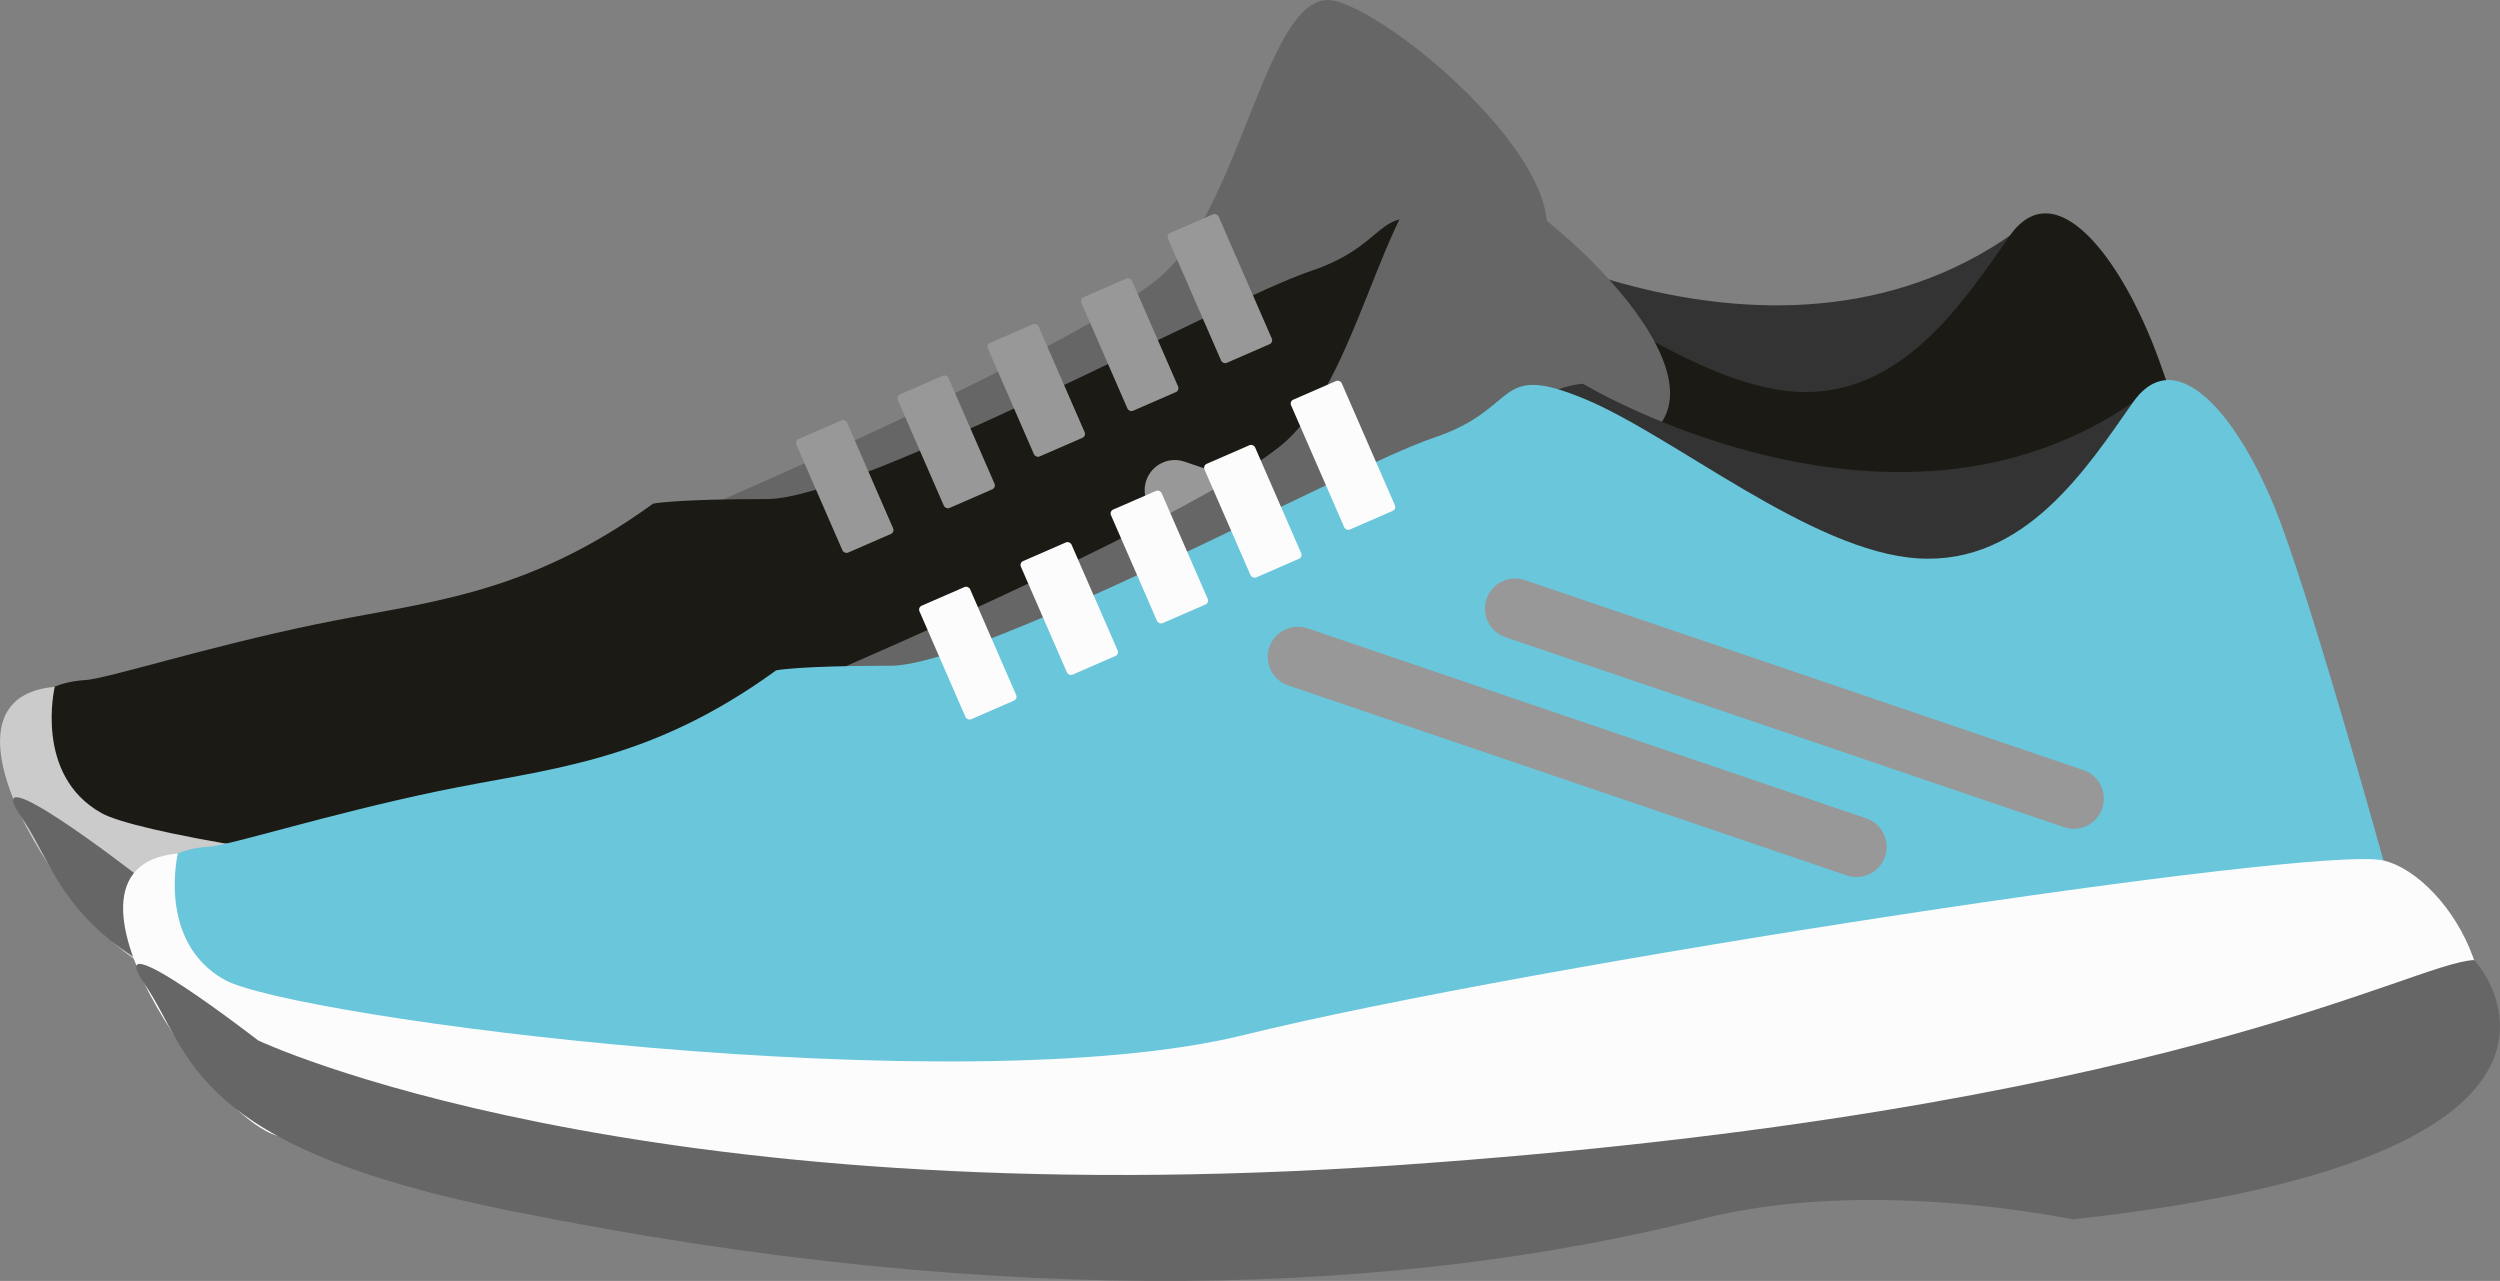 <svg id="_Слой_2" xmlns="http://www.w3.org/2000/svg" width="1080" height="553.37" viewBox="0 0 1080 553.37"><rect x="0" y="0" width="1080" height="553.37" fill="#808080" stroke="none"/><g id="Gym10_254843680"><g id="Gym10_254843680-2"><g><g><path d="M310.76 216.42s154.97-66.69 190.4-96.76c35.42-30.07 46.43-126.12 75.36-119.31 28.93 6.81 119.06 85.39 83.66 115.01-35.41 29.62-335.43 132.35-356.35 126.82-20.92-5.53 6.93-25.75 6.93-25.75z" fill="#666667"/><path d="M630.69 93.79s143.58 86.62 249.88-1.27c.57-.47 55.78 119.64-44.19 128.4-99.96 8.77-238.77-78.05-234.95-102.08 3.82-24.04 29.25-25.05 29.25-25.05z" fill="#333"/><path d="M36.88 293.8c9.52-.65 51.94-14.2 99.32-24.05 47.38-9.85 90.24-11.75 145.95-52.19.0.0 9.48-1.97 49.28-1.97 39.81.0 197.2-85.89 234.91-98.54 37.71-12.65 25.76-32.87 64.61-16.91 38.85 15.96 98.18 66.14 144.47 69.07 46.29 2.93 73.26-39.55 92.85-67.4 19.59-27.85 48.14 9.23 64.22 53.17 16.08 43.94 43.99 144.73 43.99 144.73.0.0-264.35 79.02-319.8 86-55.45 6.99-359.6 46.19-427.64 17.06-68.04-29.13-194.01-33.66-194.01-33.66.0.0-53.72-71.53 1.86-75.34z" fill="#1b1a15"/><path d="M23.65 296.7s-9.1 38.22 20.21 54.56c29.31 16.35 317.43 54.21 440.42 23.83 122.98-30.38 463.26-82.18 492.19-75.37 28.93 6.81 66.44 69 23.33 105.75-43.12 36.75-157.58 41.32-157.58 41.32.0.0-9.98-10.75-22.26.89l-64.38-14.34s-21.53-16.95-46.39-1.63c-24.86 15.32-156.3 26.62-156.3 26.62.0.0-24.61-18.13-39.87-1.59-15.26 16.53-153.82 15.69-153.82 15.69.0.0-36.12-27.22-49.98-15.52-13.86 11.7-184.15-26.09-184.15-26.09.0.0-31.09-21.05-53.03-12.21-21.94 8.84-115.02-116.06-48.37-121.91z" fill="#cccbcb"/><path d="M58.33 377.45s161.6 76.65 491.88 53.92c330.29-22.73 438.74-87.57 465.41-88.63.77-.03 75.8 84.55-173.09 112-18.61-3.44-94.27-16.85-160.21-.24-127.82 32.2-297.9 40.38-513.46-3.14C27.64 423.56 29.65 382.67 9.37 353.23c-20.28-29.44 48.96 24.22 48.96 24.22z" fill="#666667"/><rect x="352.99" y="183.43" width="23.87" height="53.52" rx="1.83" ry="1.83" transform="translate(-53.57 163.21) rotate(-23.54)" fill="#989898"/><rect x="396.81" y="164.16" width="23.87" height="53.52" rx="1.83" ry="1.83" transform="translate(-42.24 179.1) rotate(-23.54)" fill="#989898"/><rect x="435.73" y="141.91" width="23.87" height="53.52" rx="1.83" ry="1.83" transform="translate(-30.11 192.79) rotate(-23.54)" fill="#989898"/><rect x="476.12" y="122.16" width="23.86" height="53.52" rx="1.83" ry="1.83" transform="translate(-18.87 207.28) rotate(-23.54)" fill="#989898"/><rect x="515.06" y="94.11" width="23.87" height="61.2" rx="1.83" ry="1.83" transform="translate(-5.96 220.81) rotate(-23.54)" fill="#989898"/></g><path d="M842.67 286.03c-1.39.0-2.8-.22-4.2-.7l-241.31-82.08c-6.81-2.31-10.45-9.71-8.13-16.52 2.31-6.81 9.7-10.46 16.53-8.13l241.31 82.08c6.81 2.31 10.45 9.71 8.13 16.52-1.85 5.42-6.91 8.83-12.33 8.83z" fill="#989898"/><path d="M748.83 306.87c-1.39.0-2.8-.22-4.2-.7l-241.31-82.08c-6.81-2.31-10.45-9.71-8.13-16.52 2.32-6.81 9.69-10.46 16.53-8.13l241.31 82.08c6.81 2.31 10.45 9.71 8.13 16.52-1.85 5.42-6.91 8.83-12.33 8.83z" fill="#989898"/></g><g><g><path d="M363.93 288.43s154.97-66.69 190.4-96.76c35.42-30.07 46.43-126.12 75.36-119.31 28.93 6.81 119.06 85.39 83.66 115.01C677.94 216.99 377.92 319.72 357 314.19s6.93-25.75 6.93-25.75z" fill="#666667"/><path d="M683.86 165.8s143.58 86.62 249.88-1.27c.57-.47 55.78 119.64-44.19 128.4-99.96 8.77-238.77-78.05-234.95-102.08 3.82-24.04 29.25-25.05 29.25-25.05z" fill="#333"/><path d="M90.05 365.81c9.52-.65 51.94-14.2 99.32-24.05 47.37-9.85 90.24-11.75 145.95-52.19.0.0 9.47-1.97 49.28-1.97 39.81.0 197.2-85.89 234.91-98.54 37.71-12.65 25.76-32.87 64.61-16.91 38.85 15.96 98.18 66.14 144.47 69.07 46.29 2.93 73.26-39.55 92.85-67.4 19.59-27.85 48.14 9.23 64.22 53.17 16.08 43.94 43.99 144.73 43.99 144.73.0.0-264.35 79.02-319.8 86-55.45 6.99-359.6 46.19-427.64 17.06-68.04-29.13-194.01-33.66-194.01-33.66.0.0-53.72-71.53 1.86-75.34z" fill="#69c6db"/><path d="M76.82 368.71s-9.1 38.22 20.21 54.56c29.31 16.35 317.43 54.21 440.42 23.83 122.98-30.38 463.26-82.18 492.19-75.37 28.93 6.81 66.44 69 23.33 105.75-43.12 36.75-157.58 41.32-157.58 41.32.0.0-9.98-10.75-22.26.89l-64.38-14.34s-21.53-16.95-46.39-1.63c-24.86 15.32-156.3 26.62-156.3 26.62.0.0-24.61-18.13-39.87-1.59-15.26 16.53-153.82 15.69-153.82 15.69.0.0-36.12-27.22-49.98-15.52-13.86 11.7-184.15-26.09-184.15-26.09.0.0-31.09-21.05-53.03-12.21-21.94 8.84-115.02-116.06-48.37-121.91z" fill="#fcfcfc"/><path d="M111.51 449.46s161.6 76.65 491.88 53.92 438.74-87.57 465.41-88.63c.77-.03 75.8 84.55-173.09 112-18.61-3.44-94.27-16.85-160.21-.24-127.82 32.2-297.9 40.38-513.46-3.14-141.23-27.8-139.22-68.69-159.5-98.14-20.28-29.44 48.96 24.22 48.96 24.22z" fill="#666667"/><rect x="406.16" y="255.44" width="23.87" height="53.52" rx="1.83" ry="1.83" transform="translate(-77.91 190.43) rotate(-23.54)" fill="#fcfcfc"/><rect x="449.98" y="236.17" width="23.87" height="53.52" rx="1.83" ry="1.83" transform="translate(-66.57 206.32) rotate(-23.54)" fill="#fcfcfc"/><rect x="488.9" y="213.92" width="23.87" height="53.52" rx="1.83" ry="1.83" transform="translate(-54.45 220.01) rotate(-23.54)" fill="#fcfcfc"/><rect x="529.29" y="194.17" width="23.86" height="53.52" rx="1.83" ry="1.83" transform="translate(-43.2 234.5) rotate(-23.54)" fill="#fcfcfc"/><rect x="568.23" y="166.13" width="23.87" height="61.2" rx="1.83" ry="1.83" transform="translate(-30.29 248.03) rotate(-23.54)" fill="#fcfcfc"/></g><path d="M895.84 358.04c-1.39.0-2.8-.22-4.2-.7l-241.31-82.08c-6.81-2.32-10.45-9.71-8.13-16.52 2.32-6.81 9.69-10.46 16.53-8.13l241.31 82.08c6.81 2.32 10.45 9.71 8.13 16.52-1.85 5.42-6.91 8.83-12.33 8.83z" fill="#989898"/><path d="M802 378.88c-1.39.0-2.8-.22-4.2-.7L556.49 296.1c-6.81-2.31-10.45-9.71-8.13-16.52 2.31-6.81 9.69-10.46 16.53-8.13l241.31 82.08c6.81 2.31 10.45 9.71 8.13 16.52-1.85 5.42-6.91 8.83-12.33 8.83z" fill="#989898"/></g></g></g></svg>